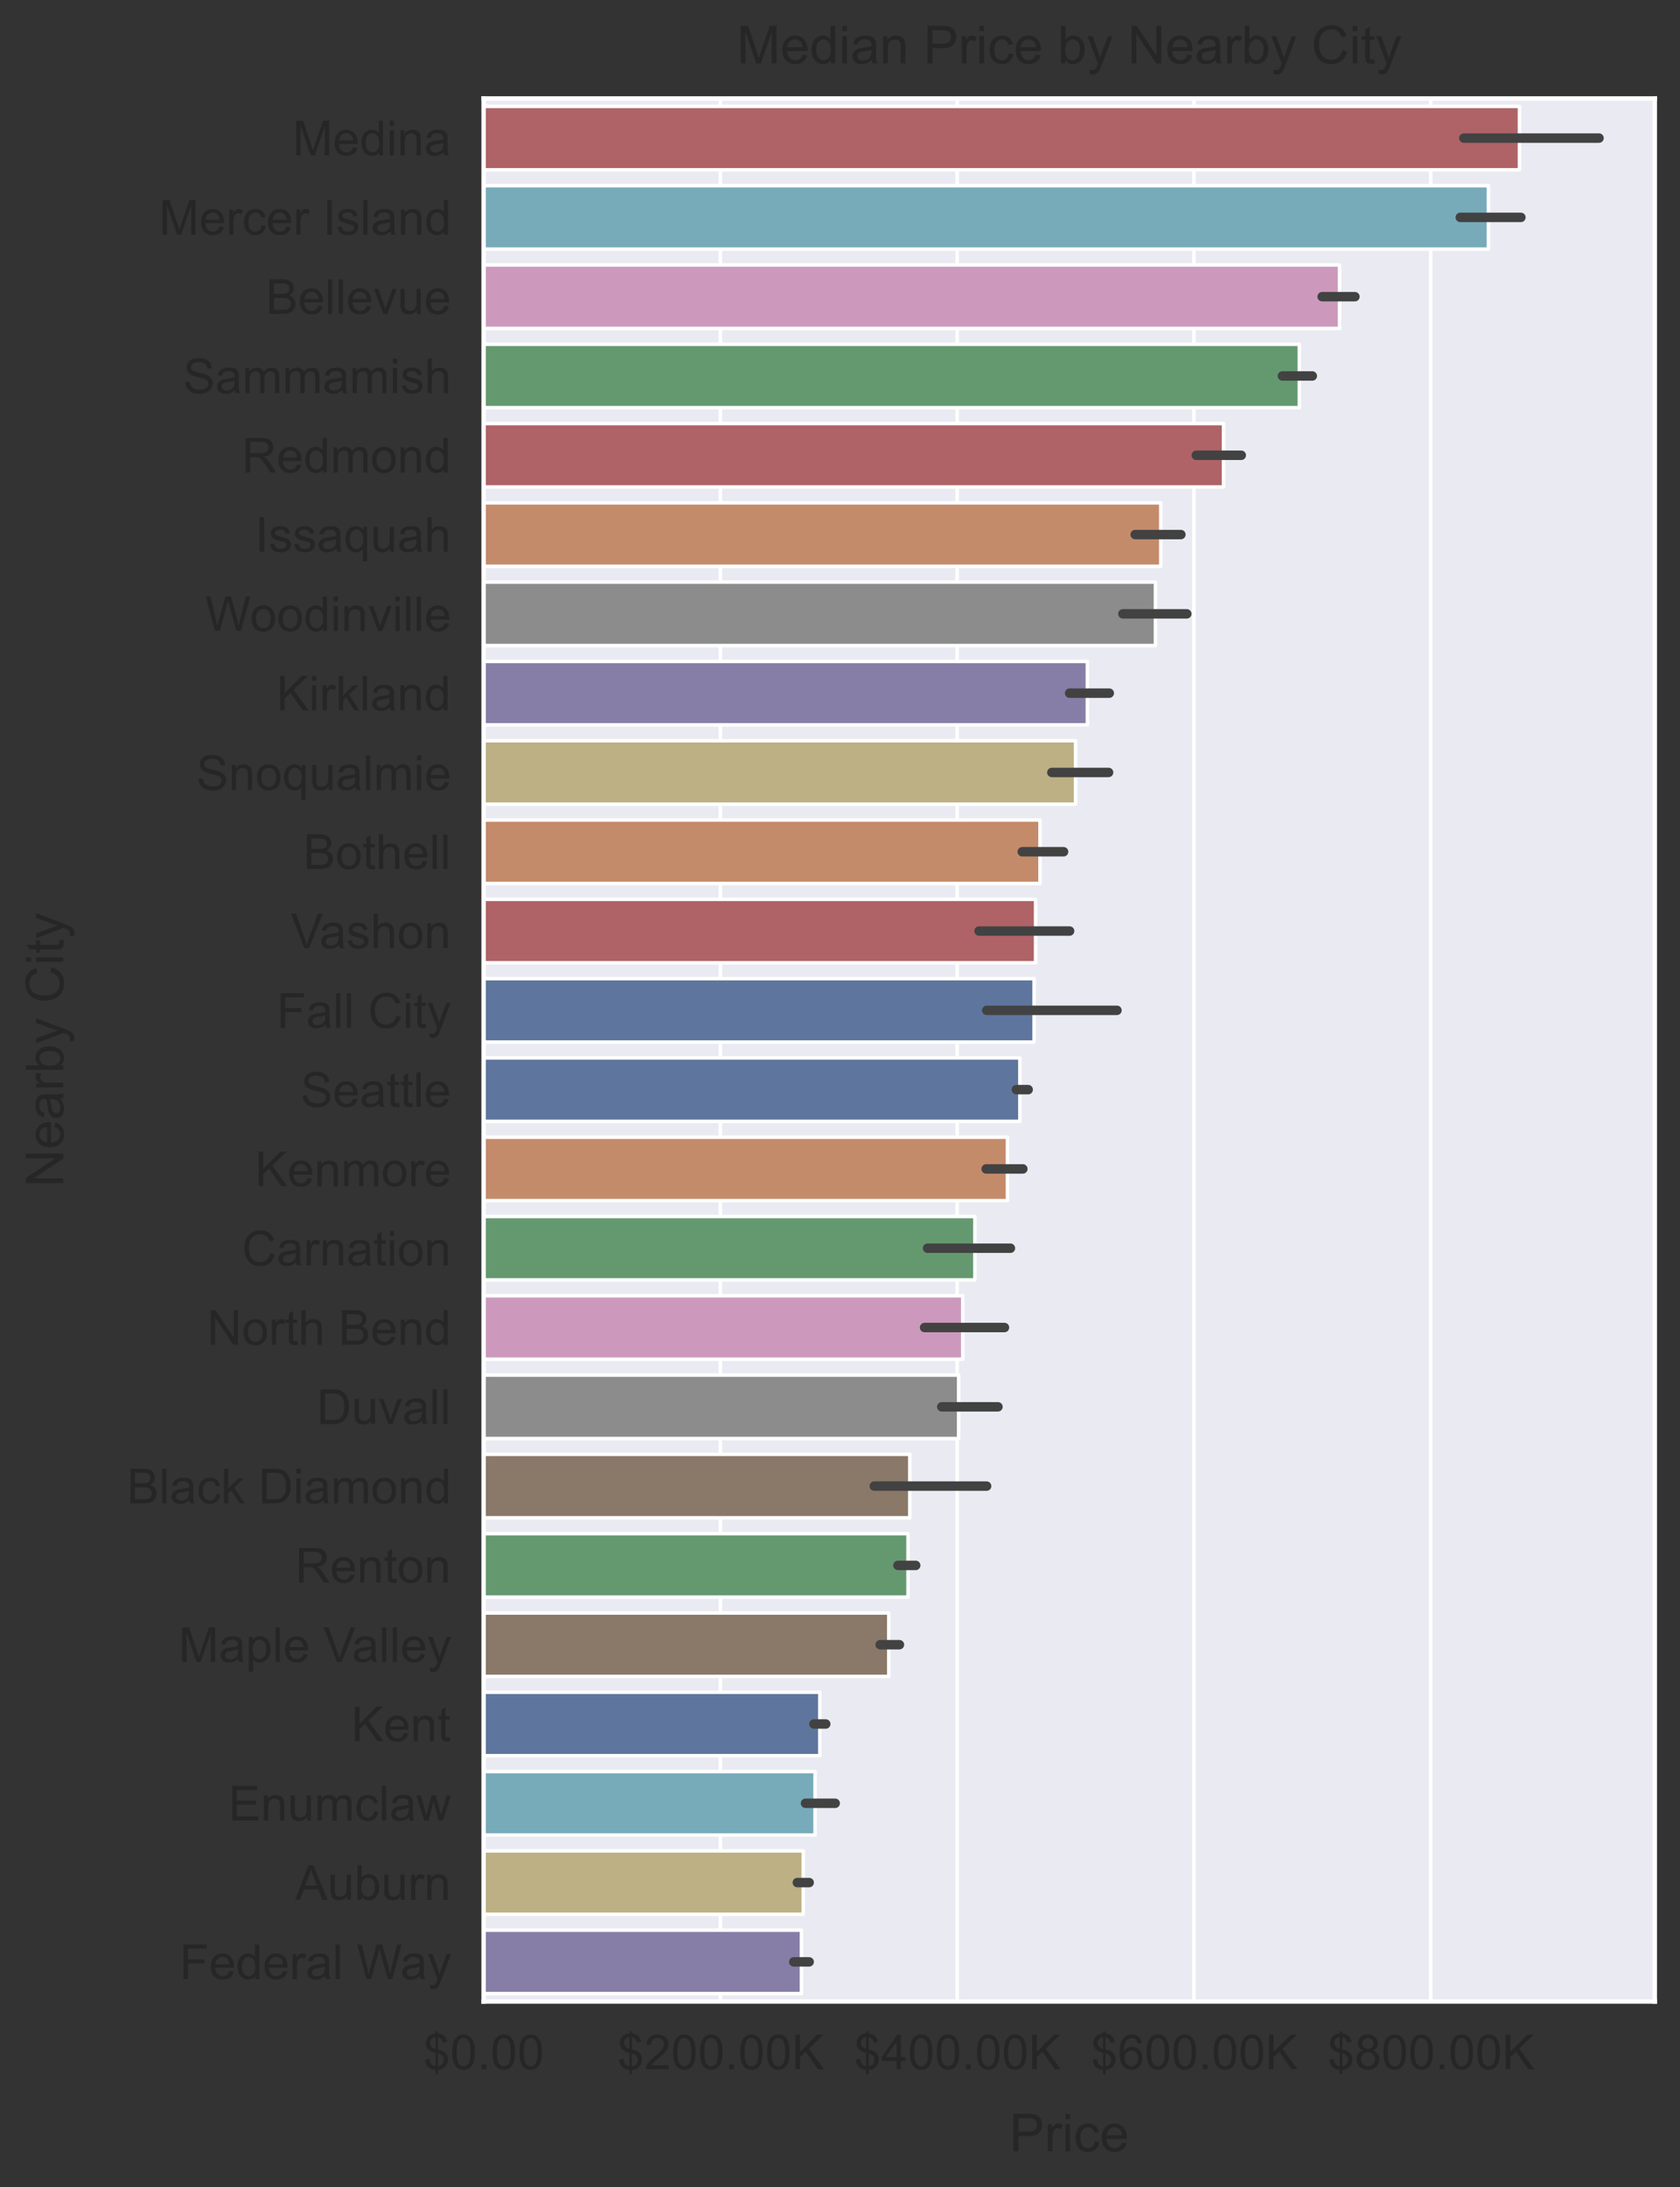 <?xml version="1.0" encoding="utf-8" standalone="no"?>
<!DOCTYPE svg PUBLIC "-//W3C//DTD SVG 1.1//EN"
  "http://www.w3.org/Graphics/SVG/1.1/DTD/svg11.dtd">
<!-- Created with matplotlib (https://matplotlib.org/) -->
<svg height="624.712pt" version="1.1" viewBox="0 0 480.243 624.712" width="480.243pt" xmlns="http://www.w3.org/2000/svg" xmlns:xlink="http://www.w3.org/1999/xlink">
 <rect x="0" y="0" width="480.243" height="624.712" fill="#333333" stroke="none"/>

 <defs>
  <style type="text/css">*{stroke-linecap:butt;stroke-linejoin:round;}</style>
 </defs>
 <g id="figure_1">
  <g id="patch_1">
   <path d="M 0 624.712 
L 480.243 624.712 
L 480.243 0 
L 0 0 
z
" style="fill:none;"/>
  </g>
  <g id="axes_1">
   <g id="patch_2">
    <path d="M 138.243 571.72 
L 473.043 571.72 
L 473.043 28.12 
L 138.243 28.12 
z
" style="fill:#eaeaf2;"/>
   </g>
   <g id="matplotlib.axis_1">
    <g id="xtick_1">
     <g id="line2d_1">
      <path clip-path="url(#p7c1363456d)" d="M 138.243 571.72 
L 138.243 28.12 
" style="fill:none;stroke:#ffffff;stroke-linecap:round;"/>
     </g>
     <g id="text_1">
      <!-- $0.00 -->
      <g style="fill:#262626;" transform="translate(121.041 591.062)scale(0.138 -0.138)">
       <defs>
        <path d="M 24.906 -10.297 
L 24.906 -1.516 
Q 18.312 -0.688 14.188 1.438 
Q 10.062 3.562 7.047 8.297 
Q 4.047 13.031 3.562 19.875 
L 12.406 21.531 
Q 13.422 14.453 16.016 11.141 
Q 19.734 6.453 24.906 5.906 
L 24.906 33.891 
Q 19.484 34.906 13.812 38.094 
Q 9.625 40.438 7.344 44.578 
Q 5.078 48.734 5.078 54 
Q 5.078 63.375 11.719 69.188 
Q 16.156 73.094 24.906 73.969 
L 24.906 78.172 
L 30.078 78.172 
L 30.078 73.969 
Q 37.75 73.25 42.234 69.484 
Q 48 64.703 49.172 56.344 
L 40.094 54.984 
Q 39.312 60.156 36.844 62.906 
Q 34.375 65.672 30.078 66.547 
L 30.078 41.219 
Q 36.719 39.547 38.875 38.625 
Q 42.969 36.812 45.547 34.219 
Q 48.141 31.641 49.531 28.078 
Q 50.922 24.516 50.922 20.359 
Q 50.922 11.234 45.109 5.125 
Q 39.312 -0.984 30.078 -1.422 
L 30.078 -10.297 
z
M 24.906 66.656 
Q 19.781 65.875 16.828 62.547 
Q 13.875 59.234 13.875 54.688 
Q 13.875 50.203 16.375 47.172 
Q 18.891 44.141 24.906 42.328 
z
M 30.078 5.906 
Q 35.203 6.547 38.547 10.344 
Q 41.891 14.156 41.891 19.781 
Q 41.891 24.562 39.516 27.469 
Q 37.156 30.375 30.078 32.672 
z
" id="ArialMT-36"/>
        <path d="M 4.156 35.297 
Q 4.156 48 6.766 55.734 
Q 9.375 63.484 14.516 67.672 
Q 19.672 71.875 27.484 71.875 
Q 33.25 71.875 37.594 69.547 
Q 41.938 67.234 44.766 62.859 
Q 47.609 58.5 49.219 52.219 
Q 50.828 45.953 50.828 35.297 
Q 50.828 22.703 48.234 14.969 
Q 45.656 7.234 40.5 3 
Q 35.359 -1.219 27.484 -1.219 
Q 17.141 -1.219 11.234 6.203 
Q 4.156 15.141 4.156 35.297 
z
M 13.188 35.297 
Q 13.188 17.672 17.312 11.828 
Q 21.438 6 27.484 6 
Q 33.547 6 37.672 11.859 
Q 41.797 17.719 41.797 35.297 
Q 41.797 52.984 37.672 58.781 
Q 33.547 64.594 27.391 64.594 
Q 21.344 64.594 17.719 59.469 
Q 13.188 52.938 13.188 35.297 
z
" id="ArialMT-48"/>
        <path d="M 9.078 0 
L 9.078 10.016 
L 19.094 10.016 
L 19.094 0 
z
" id="ArialMT-46"/>
       </defs>
       <use xlink:href="#ArialMT-36"/>
       <use x="55.615" xlink:href="#ArialMT-48"/>
       <use x="111.23" xlink:href="#ArialMT-46"/>
       <use x="139.014" xlink:href="#ArialMT-48"/>
       <use x="194.629" xlink:href="#ArialMT-48"/>
      </g>
     </g>
    </g>
    <g id="xtick_2">
     <g id="line2d_2">
      <path clip-path="url(#p7c1363456d)" d="M 205.926 571.72 
L 205.926 28.12 
" style="fill:none;stroke:#ffffff;stroke-linecap:round;"/>
     </g>
     <g id="text_2">
      <!-- $200.00K -->
      <g style="fill:#262626;" transform="translate(176.491 591.062)scale(0.138 -0.138)">
       <defs>
        <path d="M 50.344 8.453 
L 50.344 0 
L 3.031 0 
Q 2.938 3.172 4.047 6.109 
Q 5.859 10.938 9.828 15.625 
Q 13.812 20.312 21.344 26.469 
Q 33.016 36.031 37.109 41.625 
Q 41.219 47.219 41.219 52.203 
Q 41.219 57.422 37.469 61 
Q 33.734 64.594 27.734 64.594 
Q 21.391 64.594 17.578 60.781 
Q 13.766 56.984 13.719 50.25 
L 4.688 51.172 
Q 5.609 61.281 11.656 66.578 
Q 17.719 71.875 27.938 71.875 
Q 38.234 71.875 44.234 66.156 
Q 50.25 60.453 50.25 52 
Q 50.25 47.703 48.484 43.547 
Q 46.734 39.406 42.656 34.812 
Q 38.578 30.219 29.109 22.219 
Q 21.188 15.578 18.938 13.203 
Q 16.703 10.844 15.234 8.453 
z
" id="ArialMT-50"/>
        <path d="M 7.328 0 
L 7.328 71.578 
L 16.797 71.578 
L 16.797 36.078 
L 52.344 71.578 
L 65.188 71.578 
L 35.156 42.578 
L 66.5 0 
L 54 0 
L 28.516 36.234 
L 16.797 24.812 
L 16.797 0 
z
" id="ArialMT-75"/>
       </defs>
       <use xlink:href="#ArialMT-36"/>
       <use x="55.615" xlink:href="#ArialMT-50"/>
       <use x="111.23" xlink:href="#ArialMT-48"/>
       <use x="166.846" xlink:href="#ArialMT-48"/>
       <use x="222.461" xlink:href="#ArialMT-46"/>
       <use x="250.244" xlink:href="#ArialMT-48"/>
       <use x="305.859" xlink:href="#ArialMT-48"/>
       <use x="361.475" xlink:href="#ArialMT-75"/>
      </g>
     </g>
    </g>
    <g id="xtick_3">
     <g id="line2d_3">
      <path clip-path="url(#p7c1363456d)" d="M 273.609 571.72 
L 273.609 28.12 
" style="fill:none;stroke:#ffffff;stroke-linecap:round;"/>
     </g>
     <g id="text_3">
      <!-- $400.00K -->
      <g style="fill:#262626;" transform="translate(244.174 591.062)scale(0.138 -0.138)">
       <defs>
        <path d="M 32.328 0 
L 32.328 17.141 
L 1.266 17.141 
L 1.266 25.203 
L 33.938 71.578 
L 41.109 71.578 
L 41.109 25.203 
L 50.781 25.203 
L 50.781 17.141 
L 41.109 17.141 
L 41.109 0 
z
M 32.328 25.203 
L 32.328 57.469 
L 9.906 25.203 
z
" id="ArialMT-52"/>
       </defs>
       <use xlink:href="#ArialMT-36"/>
       <use x="55.615" xlink:href="#ArialMT-52"/>
       <use x="111.23" xlink:href="#ArialMT-48"/>
       <use x="166.846" xlink:href="#ArialMT-48"/>
       <use x="222.461" xlink:href="#ArialMT-46"/>
       <use x="250.244" xlink:href="#ArialMT-48"/>
       <use x="305.859" xlink:href="#ArialMT-48"/>
       <use x="361.475" xlink:href="#ArialMT-75"/>
      </g>
     </g>
    </g>
    <g id="xtick_4">
     <g id="line2d_4">
      <path clip-path="url(#p7c1363456d)" d="M 341.292 571.72 
L 341.292 28.12 
" style="fill:none;stroke:#ffffff;stroke-linecap:round;"/>
     </g>
     <g id="text_4">
      <!-- $600.00K -->
      <g style="fill:#262626;" transform="translate(311.857 591.062)scale(0.138 -0.138)">
       <defs>
        <path d="M 49.75 54.047 
L 41.016 53.375 
Q 39.844 58.547 37.703 60.891 
Q 34.125 64.656 28.906 64.656 
Q 24.703 64.656 21.531 62.312 
Q 17.391 59.281 14.984 53.469 
Q 12.594 47.656 12.5 36.922 
Q 15.672 41.75 20.266 44.094 
Q 24.859 46.438 29.891 46.438 
Q 38.672 46.438 44.844 39.969 
Q 51.031 33.5 51.031 23.25 
Q 51.031 16.5 48.125 10.719 
Q 45.219 4.938 40.141 1.859 
Q 35.062 -1.219 28.609 -1.219 
Q 17.625 -1.219 10.688 6.859 
Q 3.766 14.938 3.766 33.5 
Q 3.766 54.25 11.422 63.672 
Q 18.109 71.875 29.438 71.875 
Q 37.891 71.875 43.281 67.141 
Q 48.688 62.406 49.75 54.047 
z
M 13.875 23.188 
Q 13.875 18.656 15.797 14.5 
Q 17.719 10.359 21.188 8.172 
Q 24.656 6 28.469 6 
Q 34.031 6 38.031 10.484 
Q 42.047 14.984 42.047 22.703 
Q 42.047 30.125 38.078 34.391 
Q 34.125 38.672 28.125 38.672 
Q 22.172 38.672 18.016 34.391 
Q 13.875 30.125 13.875 23.188 
z
" id="ArialMT-54"/>
       </defs>
       <use xlink:href="#ArialMT-36"/>
       <use x="55.615" xlink:href="#ArialMT-54"/>
       <use x="111.23" xlink:href="#ArialMT-48"/>
       <use x="166.846" xlink:href="#ArialMT-48"/>
       <use x="222.461" xlink:href="#ArialMT-46"/>
       <use x="250.244" xlink:href="#ArialMT-48"/>
       <use x="305.859" xlink:href="#ArialMT-48"/>
       <use x="361.475" xlink:href="#ArialMT-75"/>
      </g>
     </g>
    </g>
    <g id="xtick_5">
     <g id="line2d_5">
      <path clip-path="url(#p7c1363456d)" d="M 408.975 571.72 
L 408.975 28.12 
" style="fill:none;stroke:#ffffff;stroke-linecap:round;"/>
     </g>
     <g id="text_5">
      <!-- $800.00K -->
      <g style="fill:#262626;" transform="translate(379.54 591.062)scale(0.138 -0.138)">
       <defs>
        <path d="M 17.672 38.812 
Q 12.203 40.828 9.562 44.531 
Q 6.938 48.25 6.938 53.422 
Q 6.938 61.234 12.547 66.547 
Q 18.172 71.875 27.484 71.875 
Q 36.859 71.875 42.578 66.422 
Q 48.297 60.984 48.297 53.172 
Q 48.297 48.188 45.672 44.5 
Q 43.062 40.828 37.75 38.812 
Q 44.344 36.672 47.781 31.875 
Q 51.219 27.094 51.219 20.453 
Q 51.219 11.281 44.719 5.031 
Q 38.234 -1.219 27.641 -1.219 
Q 17.047 -1.219 10.547 5.047 
Q 4.047 11.328 4.047 20.703 
Q 4.047 27.688 7.594 32.391 
Q 11.141 37.109 17.672 38.812 
z
M 15.922 53.719 
Q 15.922 48.641 19.188 45.406 
Q 22.469 42.188 27.688 42.188 
Q 32.766 42.188 36.016 45.375 
Q 39.266 48.578 39.266 53.219 
Q 39.266 58.062 35.906 61.359 
Q 32.562 64.656 27.594 64.656 
Q 22.562 64.656 19.234 61.422 
Q 15.922 58.203 15.922 53.719 
z
M 13.094 20.656 
Q 13.094 16.891 14.875 13.375 
Q 16.656 9.859 20.172 7.922 
Q 23.688 6 27.734 6 
Q 34.031 6 38.125 10.047 
Q 42.234 14.109 42.234 20.359 
Q 42.234 26.703 38.016 30.859 
Q 33.797 35.016 27.438 35.016 
Q 21.234 35.016 17.156 30.906 
Q 13.094 26.812 13.094 20.656 
z
" id="ArialMT-56"/>
       </defs>
       <use xlink:href="#ArialMT-36"/>
       <use x="55.615" xlink:href="#ArialMT-56"/>
       <use x="111.23" xlink:href="#ArialMT-48"/>
       <use x="166.846" xlink:href="#ArialMT-48"/>
       <use x="222.461" xlink:href="#ArialMT-46"/>
       <use x="250.244" xlink:href="#ArialMT-48"/>
       <use x="305.859" xlink:href="#ArialMT-48"/>
       <use x="361.475" xlink:href="#ArialMT-75"/>
      </g>
     </g>
    </g>
    <g id="text_6">
     <!-- Price -->
     <g style="fill:#262626;" transform="translate(288.556 614.531)scale(0.15 -0.15)">
      <defs>
       <path d="M 7.719 0 
L 7.719 71.578 
L 34.719 71.578 
Q 41.844 71.578 45.609 70.906 
Q 50.875 70.016 54.438 67.547 
Q 58.016 65.094 60.188 60.641 
Q 62.359 56.203 62.359 50.875 
Q 62.359 41.75 56.547 35.422 
Q 50.734 29.109 35.547 29.109 
L 17.188 29.109 
L 17.188 0 
z
M 17.188 37.547 
L 35.688 37.547 
Q 44.875 37.547 48.734 40.969 
Q 52.594 44.391 52.594 50.594 
Q 52.594 55.078 50.312 58.266 
Q 48.047 61.469 44.344 62.5 
Q 41.938 63.141 35.5 63.141 
L 17.188 63.141 
z
" id="ArialMT-80"/>
       <path d="M 6.5 0 
L 6.5 51.859 
L 14.406 51.859 
L 14.406 44 
Q 17.438 49.516 20 51.266 
Q 22.562 53.031 25.641 53.031 
Q 30.078 53.031 34.672 50.203 
L 31.641 42.047 
Q 28.422 43.953 25.203 43.953 
Q 22.312 43.953 20.016 42.219 
Q 17.719 40.484 16.75 37.406 
Q 15.281 32.719 15.281 27.156 
L 15.281 0 
z
" id="ArialMT-114"/>
       <path d="M 6.641 61.469 
L 6.641 71.578 
L 15.438 71.578 
L 15.438 61.469 
z
M 6.641 0 
L 6.641 51.859 
L 15.438 51.859 
L 15.438 0 
z
" id="ArialMT-105"/>
       <path d="M 40.438 19 
L 49.078 17.875 
Q 47.656 8.938 41.812 3.875 
Q 35.984 -1.172 27.484 -1.172 
Q 16.844 -1.172 10.375 5.781 
Q 3.906 12.75 3.906 25.734 
Q 3.906 34.125 6.688 40.422 
Q 9.469 46.734 15.156 49.875 
Q 20.844 53.031 27.547 53.031 
Q 35.984 53.031 41.359 48.75 
Q 46.734 44.484 48.25 36.625 
L 39.703 35.297 
Q 38.484 40.531 35.375 43.156 
Q 32.281 45.797 27.875 45.797 
Q 21.234 45.797 17.078 41.031 
Q 12.938 36.281 12.938 25.984 
Q 12.938 15.531 16.938 10.797 
Q 20.953 6.062 27.391 6.062 
Q 32.562 6.062 36.031 9.234 
Q 39.5 12.406 40.438 19 
z
" id="ArialMT-99"/>
       <path d="M 42.094 16.703 
L 51.172 15.578 
Q 49.031 7.625 43.219 3.219 
Q 37.406 -1.172 28.375 -1.172 
Q 17 -1.172 10.328 5.828 
Q 3.656 12.844 3.656 25.484 
Q 3.656 38.578 10.391 45.797 
Q 17.141 53.031 27.875 53.031 
Q 38.281 53.031 44.875 45.953 
Q 51.469 38.875 51.469 26.031 
Q 51.469 25.25 51.422 23.688 
L 12.75 23.688 
Q 13.234 15.141 17.578 10.594 
Q 21.922 6.062 28.422 6.062 
Q 33.25 6.062 36.672 8.594 
Q 40.094 11.141 42.094 16.703 
z
M 13.234 30.906 
L 42.188 30.906 
Q 41.609 37.453 38.875 40.719 
Q 34.672 45.797 27.984 45.797 
Q 21.922 45.797 17.797 41.75 
Q 13.672 37.703 13.234 30.906 
z
" id="ArialMT-101"/>
      </defs>
      <use xlink:href="#ArialMT-80"/>
      <use x="66.699" xlink:href="#ArialMT-114"/>
      <use x="100" xlink:href="#ArialMT-105"/>
      <use x="122.217" xlink:href="#ArialMT-99"/>
      <use x="172.217" xlink:href="#ArialMT-101"/>
     </g>
    </g>
   </g>
   <g id="matplotlib.axis_2">
    <g id="ytick_1">
     <g id="text_7">
      <!-- Medina -->
      <g style="fill:#262626;" transform="translate(83.65 44.366)scale(0.138 -0.138)">
       <defs>
        <path d="M 7.422 0 
L 7.422 71.578 
L 21.688 71.578 
L 38.625 20.906 
Q 40.969 13.812 42.047 10.297 
Q 43.266 14.203 45.844 21.781 
L 62.984 71.578 
L 75.734 71.578 
L 75.734 0 
L 66.609 0 
L 66.609 59.906 
L 45.797 0 
L 37.25 0 
L 16.547 60.938 
L 16.547 0 
z
" id="ArialMT-77"/>
        <path d="M 40.234 0 
L 40.234 6.547 
Q 35.297 -1.172 25.734 -1.172 
Q 19.531 -1.172 14.328 2.25 
Q 9.125 5.672 6.266 11.797 
Q 3.422 17.922 3.422 25.875 
Q 3.422 33.641 6 39.969 
Q 8.594 46.297 13.766 49.656 
Q 18.953 53.031 25.344 53.031 
Q 30.031 53.031 33.688 51.047 
Q 37.359 49.078 39.656 45.906 
L 39.656 71.578 
L 48.391 71.578 
L 48.391 0 
z
M 12.453 25.875 
Q 12.453 15.922 16.641 10.984 
Q 20.844 6.062 26.562 6.062 
Q 32.328 6.062 36.344 10.766 
Q 40.375 15.484 40.375 25.141 
Q 40.375 35.797 36.266 40.766 
Q 32.172 45.75 26.172 45.75 
Q 20.312 45.75 16.375 40.969 
Q 12.453 36.188 12.453 25.875 
z
" id="ArialMT-100"/>
        <path d="M 6.594 0 
L 6.594 51.859 
L 14.5 51.859 
L 14.5 44.484 
Q 20.219 53.031 31 53.031 
Q 35.688 53.031 39.625 51.344 
Q 43.562 49.656 45.516 46.922 
Q 47.469 44.188 48.25 40.438 
Q 48.734 37.984 48.734 31.891 
L 48.734 0 
L 39.938 0 
L 39.938 31.547 
Q 39.938 36.922 38.906 39.578 
Q 37.891 42.234 35.281 43.812 
Q 32.672 45.406 29.156 45.406 
Q 23.531 45.406 19.453 41.844 
Q 15.375 38.281 15.375 28.328 
L 15.375 0 
z
" id="ArialMT-110"/>
        <path d="M 40.438 6.391 
Q 35.547 2.25 31.031 0.531 
Q 26.516 -1.172 21.344 -1.172 
Q 12.797 -1.172 8.203 3 
Q 3.609 7.172 3.609 13.672 
Q 3.609 17.484 5.344 20.625 
Q 7.078 23.781 9.891 25.688 
Q 12.703 27.594 16.219 28.562 
Q 18.797 29.25 24.031 29.891 
Q 34.672 31.156 39.703 32.906 
Q 39.75 34.719 39.75 35.203 
Q 39.75 40.578 37.25 42.781 
Q 33.891 45.75 27.25 45.75 
Q 21.047 45.75 18.094 43.578 
Q 15.141 41.406 13.719 35.891 
L 5.125 37.062 
Q 6.297 42.578 8.984 45.969 
Q 11.672 49.359 16.75 51.188 
Q 21.828 53.031 28.516 53.031 
Q 35.156 53.031 39.297 51.469 
Q 43.453 49.906 45.406 47.531 
Q 47.359 45.172 48.141 41.547 
Q 48.578 39.312 48.578 33.453 
L 48.578 21.734 
Q 48.578 9.469 49.141 6.219 
Q 49.703 2.984 51.375 0 
L 42.188 0 
Q 40.828 2.734 40.438 6.391 
z
M 39.703 26.031 
Q 34.906 24.078 25.344 22.703 
Q 19.922 21.922 17.672 20.938 
Q 15.438 19.969 14.203 18.094 
Q 12.984 16.219 12.984 13.922 
Q 12.984 10.406 15.641 8.062 
Q 18.312 5.719 23.438 5.719 
Q 28.516 5.719 32.469 7.938 
Q 36.422 10.156 38.281 14.016 
Q 39.703 17 39.703 22.797 
z
" id="ArialMT-97"/>
       </defs>
       <use xlink:href="#ArialMT-77"/>
       <use x="83.301" xlink:href="#ArialMT-101"/>
       <use x="138.916" xlink:href="#ArialMT-100"/>
       <use x="194.531" xlink:href="#ArialMT-105"/>
       <use x="216.748" xlink:href="#ArialMT-110"/>
       <use x="272.363" xlink:href="#ArialMT-97"/>
      </g>
     </g>
    </g>
    <g id="ytick_2">
     <g id="text_8">
      <!-- Mercer Island -->
      <g style="fill:#262626;" transform="translate(45.457 67.016)scale(0.138 -0.138)">
       <defs>
        <path id="ArialMT-32"/>
        <path d="M 9.328 0 
L 9.328 71.578 
L 18.797 71.578 
L 18.797 0 
z
" id="ArialMT-73"/>
        <path d="M 3.078 15.484 
L 11.766 16.844 
Q 12.5 11.625 15.844 8.844 
Q 19.188 6.062 25.203 6.062 
Q 31.25 6.062 34.172 8.516 
Q 37.109 10.984 37.109 14.312 
Q 37.109 17.281 34.516 19 
Q 32.719 20.172 25.531 21.969 
Q 15.875 24.422 12.141 26.203 
Q 8.406 27.984 6.469 31.125 
Q 4.547 34.281 4.547 38.094 
Q 4.547 41.547 6.125 44.5 
Q 7.719 47.469 10.453 49.422 
Q 12.5 50.922 16.031 51.969 
Q 19.578 53.031 23.641 53.031 
Q 29.734 53.031 34.344 51.266 
Q 38.969 49.516 41.156 46.5 
Q 43.359 43.5 44.188 38.484 
L 35.594 37.312 
Q 35.016 41.312 32.203 43.547 
Q 29.391 45.797 24.266 45.797 
Q 18.219 45.797 15.625 43.797 
Q 13.031 41.797 13.031 39.109 
Q 13.031 37.406 14.109 36.031 
Q 15.188 34.625 17.484 33.688 
Q 18.797 33.203 25.25 31.453 
Q 34.578 28.953 38.25 27.359 
Q 41.938 25.781 44.031 22.75 
Q 46.141 19.734 46.141 15.234 
Q 46.141 10.844 43.578 6.953 
Q 41.016 3.078 36.172 0.953 
Q 31.344 -1.172 25.25 -1.172 
Q 15.141 -1.172 9.844 3.031 
Q 4.547 7.234 3.078 15.484 
z
" id="ArialMT-115"/>
        <path d="M 6.391 0 
L 6.391 71.578 
L 15.188 71.578 
L 15.188 0 
z
" id="ArialMT-108"/>
       </defs>
       <use xlink:href="#ArialMT-77"/>
       <use x="83.301" xlink:href="#ArialMT-101"/>
       <use x="138.916" xlink:href="#ArialMT-114"/>
       <use x="172.217" xlink:href="#ArialMT-99"/>
       <use x="222.217" xlink:href="#ArialMT-101"/>
       <use x="277.832" xlink:href="#ArialMT-114"/>
       <use x="311.133" xlink:href="#ArialMT-32"/>
       <use x="338.916" xlink:href="#ArialMT-73"/>
       <use x="366.699" xlink:href="#ArialMT-115"/>
       <use x="416.699" xlink:href="#ArialMT-108"/>
       <use x="438.916" xlink:href="#ArialMT-97"/>
       <use x="494.531" xlink:href="#ArialMT-110"/>
       <use x="550.146" xlink:href="#ArialMT-100"/>
      </g>
     </g>
    </g>
    <g id="ytick_3">
     <g id="text_9">
      <!-- Bellevue -->
      <g style="fill:#262626;" transform="translate(76.001 89.666)scale(0.138 -0.138)">
       <defs>
        <path d="M 7.328 0 
L 7.328 71.578 
L 34.188 71.578 
Q 42.391 71.578 47.344 69.406 
Q 52.297 67.234 55.094 62.719 
Q 57.906 58.203 57.906 53.266 
Q 57.906 48.688 55.422 44.625 
Q 52.938 40.578 47.906 38.094 
Q 54.391 36.188 57.875 31.594 
Q 61.375 27 61.375 20.75 
Q 61.375 15.719 59.25 11.391 
Q 57.125 7.078 54 4.734 
Q 50.875 2.391 46.156 1.188 
Q 41.453 0 34.625 0 
z
M 16.797 41.5 
L 32.281 41.5 
Q 38.578 41.5 41.312 42.328 
Q 44.922 43.406 46.75 45.891 
Q 48.578 48.391 48.578 52.156 
Q 48.578 55.719 46.875 58.422 
Q 45.172 61.141 41.984 62.141 
Q 38.812 63.141 31.109 63.141 
L 16.797 63.141 
z
M 16.797 8.453 
L 34.625 8.453 
Q 39.203 8.453 41.062 8.797 
Q 44.344 9.375 46.531 10.734 
Q 48.734 12.109 50.141 14.719 
Q 51.562 17.328 51.562 20.75 
Q 51.562 24.75 49.516 27.703 
Q 47.469 30.672 43.828 31.859 
Q 40.188 33.062 33.344 33.062 
L 16.797 33.062 
z
" id="ArialMT-66"/>
        <path d="M 21 0 
L 1.266 51.859 
L 10.547 51.859 
L 21.688 20.797 
Q 23.484 15.766 25 10.359 
Q 26.172 14.453 28.266 20.219 
L 39.797 51.859 
L 48.828 51.859 
L 29.203 0 
z
" id="ArialMT-118"/>
        <path d="M 40.578 0 
L 40.578 7.625 
Q 34.516 -1.172 24.125 -1.172 
Q 19.531 -1.172 15.547 0.578 
Q 11.578 2.344 9.641 5 
Q 7.719 7.672 6.938 11.531 
Q 6.391 14.109 6.391 19.734 
L 6.391 51.859 
L 15.188 51.859 
L 15.188 23.094 
Q 15.188 16.219 15.719 13.812 
Q 16.547 10.359 19.234 8.375 
Q 21.922 6.391 25.875 6.391 
Q 29.828 6.391 33.297 8.422 
Q 36.766 10.453 38.203 13.938 
Q 39.656 17.438 39.656 24.078 
L 39.656 51.859 
L 48.438 51.859 
L 48.438 0 
z
" id="ArialMT-117"/>
       </defs>
       <use xlink:href="#ArialMT-66"/>
       <use x="66.699" xlink:href="#ArialMT-101"/>
       <use x="122.314" xlink:href="#ArialMT-108"/>
       <use x="144.531" xlink:href="#ArialMT-108"/>
       <use x="166.748" xlink:href="#ArialMT-101"/>
       <use x="222.363" xlink:href="#ArialMT-118"/>
       <use x="272.363" xlink:href="#ArialMT-117"/>
       <use x="327.979" xlink:href="#ArialMT-101"/>
      </g>
     </g>
    </g>
    <g id="ytick_4">
     <g id="text_10">
      <!-- Sammamish -->
      <g style="fill:#262626;" transform="translate(52.343 112.316)scale(0.138 -0.138)">
       <defs>
        <path d="M 4.5 23 
L 13.422 23.781 
Q 14.062 18.406 16.375 14.969 
Q 18.703 11.531 23.578 9.406 
Q 28.469 7.281 34.578 7.281 
Q 39.984 7.281 44.141 8.891 
Q 48.297 10.5 50.312 13.297 
Q 52.344 16.109 52.344 19.438 
Q 52.344 22.797 50.391 25.312 
Q 48.438 27.828 43.953 29.547 
Q 41.062 30.672 31.203 33.031 
Q 21.344 35.406 17.391 37.5 
Q 12.25 40.188 9.734 44.156 
Q 7.234 48.141 7.234 53.078 
Q 7.234 58.5 10.297 63.203 
Q 13.375 67.922 19.281 70.359 
Q 25.203 72.797 32.422 72.797 
Q 40.375 72.797 46.453 70.234 
Q 52.547 67.672 55.812 62.688 
Q 59.078 57.719 59.328 51.422 
L 50.25 50.734 
Q 49.516 57.516 45.281 60.984 
Q 41.062 64.453 32.812 64.453 
Q 24.219 64.453 20.281 61.297 
Q 16.359 58.156 16.359 53.719 
Q 16.359 49.859 19.141 47.359 
Q 21.875 44.875 33.422 42.266 
Q 44.969 39.656 49.266 37.703 
Q 55.516 34.812 58.484 30.391 
Q 61.469 25.984 61.469 20.219 
Q 61.469 14.5 58.203 9.438 
Q 54.938 4.391 48.797 1.578 
Q 42.672 -1.219 35.016 -1.219 
Q 25.297 -1.219 18.719 1.609 
Q 12.156 4.438 8.422 10.125 
Q 4.688 15.828 4.5 23 
z
" id="ArialMT-83"/>
        <path d="M 6.594 0 
L 6.594 51.859 
L 14.453 51.859 
L 14.453 44.578 
Q 16.891 48.391 20.938 50.703 
Q 25 53.031 30.172 53.031 
Q 35.938 53.031 39.625 50.641 
Q 43.312 48.25 44.828 43.953 
Q 50.984 53.031 60.844 53.031 
Q 68.562 53.031 72.703 48.75 
Q 76.859 44.484 76.859 35.594 
L 76.859 0 
L 68.109 0 
L 68.109 32.672 
Q 68.109 37.938 67.25 40.25 
Q 66.406 42.578 64.156 43.984 
Q 61.922 45.406 58.891 45.406 
Q 53.422 45.406 49.797 41.766 
Q 46.188 38.141 46.188 30.125 
L 46.188 0 
L 37.406 0 
L 37.406 33.688 
Q 37.406 39.547 35.25 42.469 
Q 33.109 45.406 28.219 45.406 
Q 24.516 45.406 21.359 43.453 
Q 18.219 41.5 16.797 37.734 
Q 15.375 33.984 15.375 26.906 
L 15.375 0 
z
" id="ArialMT-109"/>
        <path d="M 6.594 0 
L 6.594 71.578 
L 15.375 71.578 
L 15.375 45.906 
Q 21.531 53.031 30.906 53.031 
Q 36.672 53.031 40.922 50.75 
Q 45.172 48.484 47 44.484 
Q 48.828 40.484 48.828 32.859 
L 48.828 0 
L 40.047 0 
L 40.047 32.859 
Q 40.047 39.453 37.188 42.453 
Q 34.328 45.453 29.109 45.453 
Q 25.203 45.453 21.75 43.422 
Q 18.312 41.406 16.844 37.938 
Q 15.375 34.469 15.375 28.375 
L 15.375 0 
z
" id="ArialMT-104"/>
       </defs>
       <use xlink:href="#ArialMT-83"/>
       <use x="66.699" xlink:href="#ArialMT-97"/>
       <use x="122.314" xlink:href="#ArialMT-109"/>
       <use x="205.615" xlink:href="#ArialMT-109"/>
       <use x="288.916" xlink:href="#ArialMT-97"/>
       <use x="344.531" xlink:href="#ArialMT-109"/>
       <use x="427.832" xlink:href="#ArialMT-105"/>
       <use x="450.049" xlink:href="#ArialMT-115"/>
       <use x="500.049" xlink:href="#ArialMT-104"/>
      </g>
     </g>
    </g>
    <g id="ytick_5">
     <g id="text_11">
      <!-- Redmond -->
      <g style="fill:#262626;" transform="translate(69.128 134.966)scale(0.138 -0.138)">
       <defs>
        <path d="M 7.859 0 
L 7.859 71.578 
L 39.594 71.578 
Q 49.172 71.578 54.141 69.641 
Q 59.125 67.719 62.109 62.828 
Q 65.094 57.953 65.094 52.047 
Q 65.094 44.438 60.156 39.203 
Q 55.219 33.984 44.922 32.562 
Q 48.688 30.766 50.641 29 
Q 54.781 25.203 58.5 19.484 
L 70.953 0 
L 59.031 0 
L 49.562 14.891 
Q 45.406 21.344 42.719 24.75 
Q 40.047 28.172 37.922 29.531 
Q 35.797 30.906 33.594 31.453 
Q 31.984 31.781 28.328 31.781 
L 17.328 31.781 
L 17.328 0 
z
M 17.328 39.984 
L 37.703 39.984 
Q 44.188 39.984 47.844 41.328 
Q 51.516 42.672 53.422 45.625 
Q 55.328 48.578 55.328 52.047 
Q 55.328 57.125 51.641 60.391 
Q 47.953 63.672 39.984 63.672 
L 17.328 63.672 
z
" id="ArialMT-82"/>
        <path d="M 3.328 25.922 
Q 3.328 40.328 11.328 47.266 
Q 18.016 53.031 27.641 53.031 
Q 38.328 53.031 45.109 46.016 
Q 51.906 39.016 51.906 26.656 
Q 51.906 16.656 48.906 10.906 
Q 45.906 5.172 40.156 2 
Q 34.422 -1.172 27.641 -1.172 
Q 16.75 -1.172 10.031 5.812 
Q 3.328 12.797 3.328 25.922 
z
M 12.359 25.922 
Q 12.359 15.969 16.703 11.016 
Q 21.047 6.062 27.641 6.062 
Q 34.188 6.062 38.531 11.031 
Q 42.875 16.016 42.875 26.219 
Q 42.875 35.844 38.5 40.797 
Q 34.125 45.75 27.641 45.75 
Q 21.047 45.75 16.703 40.812 
Q 12.359 35.891 12.359 25.922 
z
" id="ArialMT-111"/>
       </defs>
       <use xlink:href="#ArialMT-82"/>
       <use x="72.217" xlink:href="#ArialMT-101"/>
       <use x="127.832" xlink:href="#ArialMT-100"/>
       <use x="183.447" xlink:href="#ArialMT-109"/>
       <use x="266.748" xlink:href="#ArialMT-111"/>
       <use x="322.363" xlink:href="#ArialMT-110"/>
       <use x="377.979" xlink:href="#ArialMT-100"/>
      </g>
     </g>
    </g>
    <g id="ytick_6">
     <g id="text_12">
      <!-- Issaquah -->
      <g style="fill:#262626;" transform="translate(72.942 157.616)scale(0.138 -0.138)">
       <defs>
        <path d="M 39.656 -19.875 
L 39.656 5.516 
Q 37.594 2.641 33.906 0.734 
Q 30.219 -1.172 26.078 -1.172 
Q 16.844 -1.172 10.172 6.203 
Q 3.516 13.578 3.516 26.422 
Q 3.516 34.234 6.219 40.422 
Q 8.938 46.625 14.078 49.828 
Q 19.234 53.031 25.391 53.031 
Q 35.016 53.031 40.531 44.922 
L 40.531 51.859 
L 48.438 51.859 
L 48.438 -19.875 
z
M 12.547 26.078 
Q 12.547 16.062 16.75 11.062 
Q 20.953 6.062 26.812 6.062 
Q 32.422 6.062 36.469 10.812 
Q 40.531 15.578 40.531 25.297 
Q 40.531 35.641 36.25 40.859 
Q 31.984 46.094 26.219 46.094 
Q 20.516 46.094 16.531 41.234 
Q 12.547 36.375 12.547 26.078 
z
" id="ArialMT-113"/>
       </defs>
       <use xlink:href="#ArialMT-73"/>
       <use x="27.783" xlink:href="#ArialMT-115"/>
       <use x="77.783" xlink:href="#ArialMT-115"/>
       <use x="127.783" xlink:href="#ArialMT-97"/>
       <use x="183.398" xlink:href="#ArialMT-113"/>
       <use x="239.014" xlink:href="#ArialMT-117"/>
       <use x="294.629" xlink:href="#ArialMT-97"/>
       <use x="350.244" xlink:href="#ArialMT-104"/>
      </g>
     </g>
    </g>
    <g id="ytick_7">
     <g id="text_13">
      <!-- Woodinville -->
      <g style="fill:#262626;" transform="translate(58.678 180.266)scale(0.138 -0.138)">
       <defs>
        <path d="M 20.219 0 
L 1.219 71.578 
L 10.938 71.578 
L 21.828 24.656 
Q 23.578 17.281 24.859 10.016 
Q 27.594 21.484 28.078 23.25 
L 41.703 71.578 
L 53.125 71.578 
L 63.375 35.359 
Q 67.234 21.875 68.953 10.016 
Q 70.312 16.797 72.516 25.594 
L 83.734 71.578 
L 93.266 71.578 
L 73.641 0 
L 64.5 0 
L 49.422 54.547 
Q 47.516 61.375 47.172 62.938 
Q 46.047 58.016 45.062 54.547 
L 29.891 0 
z
" id="ArialMT-87"/>
       </defs>
       <use xlink:href="#ArialMT-87"/>
       <use x="92.635" xlink:href="#ArialMT-111"/>
       <use x="148.25" xlink:href="#ArialMT-111"/>
       <use x="203.865" xlink:href="#ArialMT-100"/>
       <use x="259.48" xlink:href="#ArialMT-105"/>
       <use x="281.697" xlink:href="#ArialMT-110"/>
       <use x="337.312" xlink:href="#ArialMT-118"/>
       <use x="387.312" xlink:href="#ArialMT-105"/>
       <use x="409.529" xlink:href="#ArialMT-108"/>
       <use x="431.746" xlink:href="#ArialMT-108"/>
       <use x="453.963" xlink:href="#ArialMT-101"/>
      </g>
     </g>
    </g>
    <g id="ytick_8">
     <g id="text_14">
      <!-- Kirkland -->
      <g style="fill:#262626;" transform="translate(79.069 202.916)scale(0.138 -0.138)">
       <defs>
        <path d="M 6.641 0 
L 6.641 71.578 
L 15.438 71.578 
L 15.438 30.766 
L 36.234 51.859 
L 47.609 51.859 
L 27.781 32.625 
L 49.609 0 
L 38.766 0 
L 21.625 26.516 
L 15.438 20.562 
L 15.438 0 
z
" id="ArialMT-107"/>
       </defs>
       <use xlink:href="#ArialMT-75"/>
       <use x="66.699" xlink:href="#ArialMT-105"/>
       <use x="88.916" xlink:href="#ArialMT-114"/>
       <use x="122.217" xlink:href="#ArialMT-107"/>
       <use x="172.217" xlink:href="#ArialMT-108"/>
       <use x="194.434" xlink:href="#ArialMT-97"/>
       <use x="250.049" xlink:href="#ArialMT-110"/>
       <use x="305.664" xlink:href="#ArialMT-100"/>
      </g>
     </g>
    </g>
    <g id="ytick_9">
     <g id="text_15">
      <!-- Snoqualmie -->
      <g style="fill:#262626;" transform="translate(56.13 225.649)scale(0.138 -0.138)">
       <use xlink:href="#ArialMT-83"/>
       <use x="66.699" xlink:href="#ArialMT-110"/>
       <use x="122.314" xlink:href="#ArialMT-111"/>
       <use x="177.93" xlink:href="#ArialMT-113"/>
       <use x="233.545" xlink:href="#ArialMT-117"/>
       <use x="289.16" xlink:href="#ArialMT-97"/>
       <use x="344.775" xlink:href="#ArialMT-108"/>
       <use x="366.992" xlink:href="#ArialMT-109"/>
       <use x="450.293" xlink:href="#ArialMT-105"/>
       <use x="472.51" xlink:href="#ArialMT-101"/>
      </g>
     </g>
    </g>
    <g id="ytick_10">
     <g id="text_16">
      <!-- Bothell -->
      <g style="fill:#262626;" transform="translate(86.703 248.216)scale(0.138 -0.138)">
       <defs>
        <path d="M 25.781 7.859 
L 27.047 0.094 
Q 23.344 -0.688 20.406 -0.688 
Q 15.625 -0.688 12.984 0.828 
Q 10.359 2.344 9.281 4.812 
Q 8.203 7.281 8.203 15.188 
L 8.203 45.016 
L 1.766 45.016 
L 1.766 51.859 
L 8.203 51.859 
L 8.203 64.703 
L 16.938 69.969 
L 16.938 51.859 
L 25.781 51.859 
L 25.781 45.016 
L 16.938 45.016 
L 16.938 14.703 
Q 16.938 10.938 17.406 9.859 
Q 17.875 8.797 18.922 8.156 
Q 19.969 7.516 21.922 7.516 
Q 23.391 7.516 25.781 7.859 
z
" id="ArialMT-116"/>
       </defs>
       <use xlink:href="#ArialMT-66"/>
       <use x="66.699" xlink:href="#ArialMT-111"/>
       <use x="122.314" xlink:href="#ArialMT-116"/>
       <use x="150.098" xlink:href="#ArialMT-104"/>
       <use x="205.713" xlink:href="#ArialMT-101"/>
       <use x="261.328" xlink:href="#ArialMT-108"/>
       <use x="283.545" xlink:href="#ArialMT-108"/>
      </g>
     </g>
    </g>
    <g id="ytick_11">
     <g id="text_17">
      <!-- Vashon -->
      <g style="fill:#262626;" transform="translate(83.125 270.866)scale(0.138 -0.138)">
       <defs>
        <path d="M 28.172 0 
L 0.438 71.578 
L 10.688 71.578 
L 29.297 19.578 
Q 31.547 13.328 33.062 7.859 
Q 34.719 13.719 36.922 19.578 
L 56.25 71.578 
L 65.922 71.578 
L 37.891 0 
z
" id="ArialMT-86"/>
       </defs>
       <use xlink:href="#ArialMT-86"/>
       <use x="59.324" xlink:href="#ArialMT-97"/>
       <use x="114.939" xlink:href="#ArialMT-115"/>
       <use x="164.939" xlink:href="#ArialMT-104"/>
       <use x="220.555" xlink:href="#ArialMT-111"/>
       <use x="276.17" xlink:href="#ArialMT-110"/>
      </g>
     </g>
    </g>
    <g id="ytick_12">
     <g id="text_18">
      <!-- Fall City -->
      <g style="fill:#262626;" transform="translate(79.088 293.599)scale(0.138 -0.138)">
       <defs>
        <path d="M 8.203 0 
L 8.203 71.578 
L 56.5 71.578 
L 56.5 63.141 
L 17.672 63.141 
L 17.672 40.969 
L 51.266 40.969 
L 51.266 32.516 
L 17.672 32.516 
L 17.672 0 
z
" id="ArialMT-70"/>
        <path d="M 58.797 25.094 
L 68.266 22.703 
Q 65.281 11.031 57.547 4.906 
Q 49.812 -1.219 38.625 -1.219 
Q 27.047 -1.219 19.797 3.484 
Q 12.547 8.203 8.766 17.141 
Q 4.984 26.078 4.984 36.328 
Q 4.984 47.516 9.25 55.828 
Q 13.531 64.156 21.406 68.469 
Q 29.297 72.797 38.766 72.797 
Q 49.516 72.797 56.828 67.328 
Q 64.156 61.859 67.047 51.953 
L 57.719 49.75 
Q 55.219 57.562 50.484 61.125 
Q 45.75 64.703 38.578 64.703 
Q 30.328 64.703 24.781 60.734 
Q 19.234 56.781 16.984 50.109 
Q 14.75 43.453 14.75 36.375 
Q 14.75 27.25 17.406 20.438 
Q 20.062 13.625 25.672 10.25 
Q 31.297 6.891 37.844 6.891 
Q 45.797 6.891 51.312 11.469 
Q 56.844 16.062 58.797 25.094 
z
" id="ArialMT-67"/>
        <path d="M 6.203 -19.969 
L 5.219 -11.719 
Q 8.109 -12.5 10.25 -12.5 
Q 13.188 -12.5 14.938 -11.516 
Q 16.703 -10.547 17.828 -8.797 
Q 18.656 -7.469 20.516 -2.25 
Q 20.75 -1.516 21.297 -0.094 
L 1.609 51.859 
L 11.078 51.859 
L 21.875 21.828 
Q 23.969 16.109 25.641 9.812 
Q 27.156 15.875 29.25 21.625 
L 40.328 51.859 
L 49.125 51.859 
L 29.391 -0.875 
Q 26.219 -9.422 24.469 -12.641 
Q 22.125 -17 19.094 -19.016 
Q 16.062 -21.047 11.859 -21.047 
Q 9.328 -21.047 6.203 -19.969 
z
" id="ArialMT-121"/>
       </defs>
       <use xlink:href="#ArialMT-70"/>
       <use x="61.084" xlink:href="#ArialMT-97"/>
       <use x="116.699" xlink:href="#ArialMT-108"/>
       <use x="138.916" xlink:href="#ArialMT-108"/>
       <use x="161.133" xlink:href="#ArialMT-32"/>
       <use x="188.916" xlink:href="#ArialMT-67"/>
       <use x="261.133" xlink:href="#ArialMT-105"/>
       <use x="283.35" xlink:href="#ArialMT-116"/>
       <use x="311.133" xlink:href="#ArialMT-121"/>
      </g>
     </g>
    </g>
    <g id="ytick_13">
     <g id="text_19">
      <!-- Seattle -->
      <g style="fill:#262626;" transform="translate(85.938 316.166)scale(0.138 -0.138)">
       <use xlink:href="#ArialMT-83"/>
       <use x="66.699" xlink:href="#ArialMT-101"/>
       <use x="122.314" xlink:href="#ArialMT-97"/>
       <use x="177.93" xlink:href="#ArialMT-116"/>
       <use x="205.713" xlink:href="#ArialMT-116"/>
       <use x="233.496" xlink:href="#ArialMT-108"/>
       <use x="255.713" xlink:href="#ArialMT-101"/>
      </g>
     </g>
    </g>
    <g id="ytick_14">
     <g id="text_20">
      <!-- Kenmore -->
      <g style="fill:#262626;" transform="translate(72.955 338.816)scale(0.138 -0.138)">
       <use xlink:href="#ArialMT-75"/>
       <use x="66.699" xlink:href="#ArialMT-101"/>
       <use x="122.314" xlink:href="#ArialMT-110"/>
       <use x="177.93" xlink:href="#ArialMT-109"/>
       <use x="261.23" xlink:href="#ArialMT-111"/>
       <use x="316.846" xlink:href="#ArialMT-114"/>
       <use x="350.146" xlink:href="#ArialMT-101"/>
      </g>
     </g>
    </g>
    <g id="ytick_15">
     <g id="text_21">
      <!-- Carnation -->
      <g style="fill:#262626;" transform="translate(69.128 361.466)scale(0.138 -0.138)">
       <use xlink:href="#ArialMT-67"/>
       <use x="72.217" xlink:href="#ArialMT-97"/>
       <use x="127.832" xlink:href="#ArialMT-114"/>
       <use x="161.133" xlink:href="#ArialMT-110"/>
       <use x="216.748" xlink:href="#ArialMT-97"/>
       <use x="272.363" xlink:href="#ArialMT-116"/>
       <use x="300.146" xlink:href="#ArialMT-105"/>
       <use x="322.363" xlink:href="#ArialMT-111"/>
       <use x="377.979" xlink:href="#ArialMT-110"/>
      </g>
     </g>
    </g>
    <g id="ytick_16">
     <g id="text_22">
      <!-- North Bend -->
      <g style="fill:#262626;" transform="translate(59.192 384.116)scale(0.138 -0.138)">
       <defs>
        <path d="M 7.625 0 
L 7.625 71.578 
L 17.328 71.578 
L 54.938 15.375 
L 54.938 71.578 
L 64.016 71.578 
L 64.016 0 
L 54.297 0 
L 16.703 56.25 
L 16.703 0 
z
" id="ArialMT-78"/>
       </defs>
       <use xlink:href="#ArialMT-78"/>
       <use x="72.217" xlink:href="#ArialMT-111"/>
       <use x="127.832" xlink:href="#ArialMT-114"/>
       <use x="161.133" xlink:href="#ArialMT-116"/>
       <use x="188.916" xlink:href="#ArialMT-104"/>
       <use x="244.531" xlink:href="#ArialMT-32"/>
       <use x="272.314" xlink:href="#ArialMT-66"/>
       <use x="339.014" xlink:href="#ArialMT-101"/>
       <use x="394.629" xlink:href="#ArialMT-110"/>
       <use x="450.244" xlink:href="#ArialMT-100"/>
      </g>
     </g>
    </g>
    <g id="ytick_17">
     <g id="text_23">
      <!-- Duvall -->
      <g style="fill:#262626;" transform="translate(90.535 406.766)scale(0.138 -0.138)">
       <defs>
        <path d="M 7.719 0 
L 7.719 71.578 
L 32.375 71.578 
Q 40.719 71.578 45.125 70.562 
Q 51.266 69.141 55.609 65.438 
Q 61.281 60.641 64.078 53.188 
Q 66.891 45.75 66.891 36.188 
Q 66.891 28.031 64.984 21.734 
Q 63.094 15.438 60.109 11.297 
Q 57.125 7.172 53.578 4.797 
Q 50.047 2.438 45.047 1.219 
Q 40.047 0 33.547 0 
z
M 17.188 8.453 
L 32.469 8.453 
Q 39.547 8.453 43.578 9.766 
Q 47.609 11.078 50 13.484 
Q 53.375 16.844 55.25 22.531 
Q 57.125 28.219 57.125 36.328 
Q 57.125 47.562 53.438 53.594 
Q 49.75 59.625 44.484 61.672 
Q 40.672 63.141 32.234 63.141 
L 17.188 63.141 
z
" id="ArialMT-68"/>
       </defs>
       <use xlink:href="#ArialMT-68"/>
       <use x="72.217" xlink:href="#ArialMT-117"/>
       <use x="127.832" xlink:href="#ArialMT-118"/>
       <use x="177.832" xlink:href="#ArialMT-97"/>
       <use x="233.447" xlink:href="#ArialMT-108"/>
       <use x="255.664" xlink:href="#ArialMT-108"/>
      </g>
     </g>
    </g>
    <g id="ytick_18">
     <g id="text_24">
      <!-- Black Diamond -->
      <g style="fill:#262626;" transform="translate(36.277 429.416)scale(0.138 -0.138)">
       <use xlink:href="#ArialMT-66"/>
       <use x="66.699" xlink:href="#ArialMT-108"/>
       <use x="88.916" xlink:href="#ArialMT-97"/>
       <use x="144.531" xlink:href="#ArialMT-99"/>
       <use x="194.531" xlink:href="#ArialMT-107"/>
       <use x="244.531" xlink:href="#ArialMT-32"/>
       <use x="272.314" xlink:href="#ArialMT-68"/>
       <use x="344.531" xlink:href="#ArialMT-105"/>
       <use x="366.748" xlink:href="#ArialMT-97"/>
       <use x="422.363" xlink:href="#ArialMT-109"/>
       <use x="505.664" xlink:href="#ArialMT-111"/>
       <use x="561.279" xlink:href="#ArialMT-110"/>
       <use x="616.895" xlink:href="#ArialMT-100"/>
      </g>
     </g>
    </g>
    <g id="ytick_19">
     <g id="text_25">
      <!-- Renton -->
      <g style="fill:#262626;" transform="translate(84.408 452.066)scale(0.138 -0.138)">
       <use xlink:href="#ArialMT-82"/>
       <use x="72.217" xlink:href="#ArialMT-101"/>
       <use x="127.832" xlink:href="#ArialMT-110"/>
       <use x="183.447" xlink:href="#ArialMT-116"/>
       <use x="211.23" xlink:href="#ArialMT-111"/>
       <use x="266.846" xlink:href="#ArialMT-110"/>
      </g>
     </g>
    </g>
    <g id="ytick_20">
     <g id="text_26">
      <!-- Maple Valley -->
      <g style="fill:#262626;" transform="translate(51.041 474.716)scale(0.138 -0.138)">
       <defs>
        <path d="M 6.594 -19.875 
L 6.594 51.859 
L 14.594 51.859 
L 14.594 45.125 
Q 17.438 49.078 21 51.047 
Q 24.562 53.031 29.641 53.031 
Q 36.281 53.031 41.359 49.609 
Q 46.438 46.188 49.016 39.953 
Q 51.609 33.734 51.609 26.312 
Q 51.609 18.359 48.75 11.984 
Q 45.906 5.609 40.453 2.219 
Q 35.016 -1.172 29 -1.172 
Q 24.609 -1.172 21.109 0.688 
Q 17.625 2.547 15.375 5.375 
L 15.375 -19.875 
z
M 14.547 25.641 
Q 14.547 15.625 18.594 10.844 
Q 22.656 6.062 28.422 6.062 
Q 34.281 6.062 38.453 11.016 
Q 42.625 15.969 42.625 26.375 
Q 42.625 36.281 38.547 41.203 
Q 34.469 46.141 28.812 46.141 
Q 23.188 46.141 18.859 40.891 
Q 14.547 35.641 14.547 25.641 
z
" id="ArialMT-112"/>
       </defs>
       <use xlink:href="#ArialMT-77"/>
       <use x="83.301" xlink:href="#ArialMT-97"/>
       <use x="138.916" xlink:href="#ArialMT-112"/>
       <use x="194.531" xlink:href="#ArialMT-108"/>
       <use x="216.748" xlink:href="#ArialMT-101"/>
       <use x="272.363" xlink:href="#ArialMT-32"/>
       <use x="300.146" xlink:href="#ArialMT-86"/>
       <use x="359.471" xlink:href="#ArialMT-97"/>
       <use x="415.086" xlink:href="#ArialMT-108"/>
       <use x="437.303" xlink:href="#ArialMT-108"/>
       <use x="459.52" xlink:href="#ArialMT-101"/>
       <use x="515.135" xlink:href="#ArialMT-121"/>
      </g>
     </g>
    </g>
    <g id="ytick_21">
     <g id="text_27">
      <!-- Kent -->
      <g style="fill:#262626;" transform="translate(100.459 497.366)scale(0.138 -0.138)">
       <use xlink:href="#ArialMT-75"/>
       <use x="66.699" xlink:href="#ArialMT-101"/>
       <use x="122.314" xlink:href="#ArialMT-110"/>
       <use x="177.93" xlink:href="#ArialMT-116"/>
      </g>
     </g>
    </g>
    <g id="ytick_22">
     <g id="text_28">
      <!-- Enumclaw -->
      <g style="fill:#262626;" transform="translate(65.319 520.016)scale(0.138 -0.138)">
       <defs>
        <path d="M 7.906 0 
L 7.906 71.578 
L 59.672 71.578 
L 59.672 63.141 
L 17.391 63.141 
L 17.391 41.219 
L 56.984 41.219 
L 56.984 32.812 
L 17.391 32.812 
L 17.391 8.453 
L 61.328 8.453 
L 61.328 0 
z
" id="ArialMT-69"/>
        <path d="M 16.156 0 
L 0.297 51.859 
L 9.375 51.859 
L 17.625 21.922 
L 20.703 10.797 
Q 20.906 11.625 23.391 21.484 
L 31.641 51.859 
L 40.672 51.859 
L 48.438 21.781 
L 51.031 11.859 
L 54 21.875 
L 62.891 51.859 
L 71.438 51.859 
L 55.219 0 
L 46.094 0 
L 37.844 31.062 
L 35.844 39.891 
L 25.344 0 
z
" id="ArialMT-119"/>
       </defs>
       <use xlink:href="#ArialMT-69"/>
       <use x="66.699" xlink:href="#ArialMT-110"/>
       <use x="122.314" xlink:href="#ArialMT-117"/>
       <use x="177.93" xlink:href="#ArialMT-109"/>
       <use x="261.23" xlink:href="#ArialMT-99"/>
       <use x="311.23" xlink:href="#ArialMT-108"/>
       <use x="333.447" xlink:href="#ArialMT-97"/>
       <use x="389.062" xlink:href="#ArialMT-119"/>
      </g>
     </g>
    </g>
    <g id="ytick_23">
     <g id="text_29">
      <!-- Auburn -->
      <g style="fill:#262626;" transform="translate(84.408 542.666)scale(0.138 -0.138)">
       <defs>
        <path d="M -0.141 0 
L 27.344 71.578 
L 37.547 71.578 
L 66.844 0 
L 56.062 0 
L 47.703 21.688 
L 17.781 21.688 
L 9.906 0 
z
M 20.516 29.391 
L 44.781 29.391 
L 37.312 49.219 
Q 33.891 58.25 32.234 64.062 
Q 30.859 57.172 28.375 50.391 
z
" id="ArialMT-65"/>
        <path d="M 14.703 0 
L 6.547 0 
L 6.547 71.578 
L 15.328 71.578 
L 15.328 46.047 
Q 20.906 53.031 29.547 53.031 
Q 34.328 53.031 38.594 51.094 
Q 42.875 49.172 45.625 45.672 
Q 48.391 42.188 49.953 37.25 
Q 51.516 32.328 51.516 26.703 
Q 51.516 13.375 44.922 6.094 
Q 38.328 -1.172 29.109 -1.172 
Q 19.922 -1.172 14.703 6.5 
z
M 14.594 26.312 
Q 14.594 17 17.141 12.844 
Q 21.297 6.062 28.375 6.062 
Q 34.125 6.062 38.328 11.062 
Q 42.531 16.062 42.531 25.984 
Q 42.531 36.141 38.5 40.969 
Q 34.469 45.797 28.766 45.797 
Q 23 45.797 18.797 40.797 
Q 14.594 35.797 14.594 26.312 
z
" id="ArialMT-98"/>
       </defs>
       <use xlink:href="#ArialMT-65"/>
       <use x="66.699" xlink:href="#ArialMT-117"/>
       <use x="122.314" xlink:href="#ArialMT-98"/>
       <use x="177.93" xlink:href="#ArialMT-117"/>
       <use x="233.545" xlink:href="#ArialMT-114"/>
       <use x="266.846" xlink:href="#ArialMT-110"/>
      </g>
     </g>
    </g>
    <g id="ytick_24">
     <g id="text_30">
      <!-- Federal Way -->
      <g style="fill:#262626;" transform="translate(51.322 565.316)scale(0.138 -0.138)">
       <use xlink:href="#ArialMT-70"/>
       <use x="61.084" xlink:href="#ArialMT-101"/>
       <use x="116.699" xlink:href="#ArialMT-100"/>
       <use x="172.314" xlink:href="#ArialMT-101"/>
       <use x="227.93" xlink:href="#ArialMT-114"/>
       <use x="261.23" xlink:href="#ArialMT-97"/>
       <use x="316.846" xlink:href="#ArialMT-108"/>
       <use x="339.062" xlink:href="#ArialMT-32"/>
       <use x="366.846" xlink:href="#ArialMT-87"/>
       <use x="457.48" xlink:href="#ArialMT-97"/>
       <use x="513.096" xlink:href="#ArialMT-121"/>
      </g>
     </g>
    </g>
    <g id="text_31">
     <!-- Nearby City -->
     <g style="fill:#262626;" transform="translate(18.12 339.095)rotate(-90)scale(0.15 -0.15)">
      <use xlink:href="#ArialMT-78"/>
      <use x="72.217" xlink:href="#ArialMT-101"/>
      <use x="127.832" xlink:href="#ArialMT-97"/>
      <use x="183.447" xlink:href="#ArialMT-114"/>
      <use x="216.748" xlink:href="#ArialMT-98"/>
      <use x="272.363" xlink:href="#ArialMT-121"/>
      <use x="322.363" xlink:href="#ArialMT-32"/>
      <use x="350.146" xlink:href="#ArialMT-67"/>
      <use x="422.363" xlink:href="#ArialMT-105"/>
      <use x="444.58" xlink:href="#ArialMT-116"/>
      <use x="472.363" xlink:href="#ArialMT-121"/>
     </g>
    </g>
   </g>
   <g id="patch_3">
    <path clip-path="url(#p7c1363456d)" d="M 138.243 30.385 
L 434.356 30.385 
L 434.356 48.505 
L 138.243 48.505 
z
" style="fill:#af6366;stroke:#ffffff;stroke-linejoin:miter;"/>
   </g>
   <g id="patch_4">
    <path clip-path="url(#p7c1363456d)" d="M 138.243 53.035 
L 425.477 53.035 
L 425.477 71.155 
L 138.243 71.155 
z
" style="fill:#77abba;stroke:#ffffff;stroke-linejoin:miter;"/>
   </g>
   <g id="patch_5">
    <path clip-path="url(#p7c1363456d)" d="M 138.243 75.685 
L 382.917 75.685 
L 382.917 93.805 
L 138.243 93.805 
z
" style="fill:#cc99bd;stroke:#ffffff;stroke-linejoin:miter;"/>
   </g>
   <g id="patch_6">
    <path clip-path="url(#p7c1363456d)" d="M 138.243 98.335 
L 371.411 98.335 
L 371.411 116.455 
L 138.243 116.455 
z
" style="fill:#649970;stroke:#ffffff;stroke-linejoin:miter;"/>
   </g>
   <g id="patch_7">
    <path clip-path="url(#p7c1363456d)" d="M 138.243 120.985 
L 349.752 120.985 
L 349.752 139.105 
L 138.243 139.105 
z
" style="fill:#af6366;stroke:#ffffff;stroke-linejoin:miter;"/>
   </g>
   <g id="patch_8">
    <path clip-path="url(#p7c1363456d)" d="M 138.243 143.635 
L 331.816 143.635 
L 331.816 161.755 
L 138.243 161.755 
z
" style="fill:#c48b6b;stroke:#ffffff;stroke-linejoin:miter;"/>
   </g>
   <g id="patch_9">
    <path clip-path="url(#p7c1363456d)" d="M 138.243 166.285 
L 330.293 166.285 
L 330.293 184.405 
L 138.243 184.405 
z
" style="fill:#8c8c8c;stroke:#ffffff;stroke-linejoin:miter;"/>
   </g>
   <g id="patch_10">
    <path clip-path="url(#p7c1363456d)" d="M 138.243 188.935 
L 310.834 188.935 
L 310.834 207.055 
L 138.243 207.055 
z
" style="fill:#877ea7;stroke:#ffffff;stroke-linejoin:miter;"/>
   </g>
   <g id="patch_11">
    <path clip-path="url(#p7c1363456d)" d="M 138.243 211.585 
L 307.45 211.585 
L 307.45 229.705 
L 138.243 229.705 
z
" style="fill:#bcb084;stroke:#ffffff;stroke-linejoin:miter;"/>
   </g>
   <g id="patch_12">
    <path clip-path="url(#p7c1363456d)" d="M 138.243 234.235 
L 297.298 234.235 
L 297.298 252.355 
L 138.243 252.355 
z
" style="fill:#c48b6b;stroke:#ffffff;stroke-linejoin:miter;"/>
   </g>
   <g id="patch_13">
    <path clip-path="url(#p7c1363456d)" d="M 138.243 256.885 
L 296.029 256.885 
L 296.029 275.005 
L 138.243 275.005 
z
" style="fill:#af6366;stroke:#ffffff;stroke-linejoin:miter;"/>
   </g>
   <g id="patch_14">
    <path clip-path="url(#p7c1363456d)" d="M 138.243 279.535 
L 295.606 279.535 
L 295.606 297.655 
L 138.243 297.655 
z
" style="fill:#5e769e;stroke:#ffffff;stroke-linejoin:miter;"/>
   </g>
   <g id="patch_15">
    <path clip-path="url(#p7c1363456d)" d="M 138.243 302.185 
L 291.545 302.185 
L 291.545 320.305 
L 138.243 320.305 
z
" style="fill:#5e769e;stroke:#ffffff;stroke-linejoin:miter;"/>
   </g>
   <g id="patch_16">
    <path clip-path="url(#p7c1363456d)" d="M 138.243 324.835 
L 287.992 324.835 
L 287.992 342.955 
L 138.243 342.955 
z
" style="fill:#c48b6b;stroke:#ffffff;stroke-linejoin:miter;"/>
   </g>
   <g id="patch_17">
    <path clip-path="url(#p7c1363456d)" d="M 138.243 347.485 
L 278.685 347.485 
L 278.685 365.605 
L 138.243 365.605 
z
" style="fill:#649970;stroke:#ffffff;stroke-linejoin:miter;"/>
   </g>
   <g id="patch_18">
    <path clip-path="url(#p7c1363456d)" d="M 138.243 370.135 
L 275.216 370.135 
L 275.216 388.255 
L 138.243 388.255 
z
" style="fill:#cc99bd;stroke:#ffffff;stroke-linejoin:miter;"/>
   </g>
   <g id="patch_19">
    <path clip-path="url(#p7c1363456d)" d="M 138.243 392.785 
L 274.032 392.785 
L 274.032 410.905 
L 138.243 410.905 
z
" style="fill:#8c8c8c;stroke:#ffffff;stroke-linejoin:miter;"/>
   </g>
   <g id="patch_20">
    <path clip-path="url(#p7c1363456d)" d="M 138.243 415.435 
L 260.072 415.435 
L 260.072 433.555 
L 138.243 433.555 
z
" style="fill:#8a7969;stroke:#ffffff;stroke-linejoin:miter;"/>
   </g>
   <g id="patch_21">
    <path clip-path="url(#p7c1363456d)" d="M 138.243 438.085 
L 259.565 438.085 
L 259.565 456.205 
L 138.243 456.205 
z
" style="fill:#649970;stroke:#ffffff;stroke-linejoin:miter;"/>
   </g>
   <g id="patch_22">
    <path clip-path="url(#p7c1363456d)" d="M 138.243 460.735 
L 254.065 460.735 
L 254.065 478.855 
L 138.243 478.855 
z
" style="fill:#8a7969;stroke:#ffffff;stroke-linejoin:miter;"/>
   </g>
   <g id="patch_23">
    <path clip-path="url(#p7c1363456d)" d="M 138.243 483.385 
L 234.353 483.385 
L 234.353 501.505 
L 138.243 501.505 
z
" style="fill:#5e769e;stroke:#ffffff;stroke-linejoin:miter;"/>
   </g>
   <g id="patch_24">
    <path clip-path="url(#p7c1363456d)" d="M 138.243 506.035 
L 232.999 506.035 
L 232.999 524.155 
L 138.243 524.155 
z
" style="fill:#77abba;stroke:#ffffff;stroke-linejoin:miter;"/>
   </g>
   <g id="patch_25">
    <path clip-path="url(#p7c1363456d)" d="M 138.243 528.685 
L 229.615 528.685 
L 229.615 546.805 
L 138.243 546.805 
z
" style="fill:#bcb084;stroke:#ffffff;stroke-linejoin:miter;"/>
   </g>
   <g id="patch_26">
    <path clip-path="url(#p7c1363456d)" d="M 138.243 551.335 
L 229.099 551.335 
L 229.099 569.455 
L 138.243 569.455 
z
" style="fill:#877ea7;stroke:#ffffff;stroke-linejoin:miter;"/>
   </g>
   <g id="line2d_6">
    <path clip-path="url(#p7c1363456d)" d="M 418.454 39.445 
L 457.1 39.445 
" style="fill:none;stroke:#424242;stroke-linecap:round;stroke-width:2.7;"/>
   </g>
   <g id="line2d_7">
    <path clip-path="url(#p7c1363456d)" d="M 417.435 62.095 
L 434.764 62.095 
" style="fill:none;stroke:#424242;stroke-linecap:round;stroke-width:2.7;"/>
   </g>
   <g id="line2d_8">
    <path clip-path="url(#p7c1363456d)" d="M 377.948 84.745 
L 387.315 84.745 
" style="fill:none;stroke:#424242;stroke-linecap:round;stroke-width:2.7;"/>
   </g>
   <g id="line2d_9">
    <path clip-path="url(#p7c1363456d)" d="M 366.588 107.395 
L 375.133 107.395 
" style="fill:none;stroke:#424242;stroke-linecap:round;stroke-width:2.7;"/>
   </g>
   <g id="line2d_10">
    <path clip-path="url(#p7c1363456d)" d="M 341.969 130.045 
L 354.828 130.045 
" style="fill:none;stroke:#424242;stroke-linecap:round;stroke-width:2.7;"/>
   </g>
   <g id="line2d_11">
    <path clip-path="url(#p7c1363456d)" d="M 324.502 152.695 
L 337.569 152.695 
" style="fill:none;stroke:#424242;stroke-linecap:round;stroke-width:2.7;"/>
   </g>
   <g id="line2d_12">
    <path clip-path="url(#p7c1363456d)" d="M 320.987 175.345 
L 339.261 175.345 
" style="fill:none;stroke:#424242;stroke-linecap:round;stroke-width:2.7;"/>
   </g>
   <g id="line2d_13">
    <path clip-path="url(#p7c1363456d)" d="M 305.758 197.995 
L 317.099 197.995 
" style="fill:none;stroke:#424242;stroke-linecap:round;stroke-width:2.7;"/>
   </g>
   <g id="line2d_14">
    <path clip-path="url(#p7c1363456d)" d="M 300.682 220.645 
L 316.901 220.645 
" style="fill:none;stroke:#424242;stroke-linecap:round;stroke-width:2.7;"/>
   </g>
   <g id="line2d_15">
    <path clip-path="url(#p7c1363456d)" d="M 292.217 243.295 
L 304.032 243.295 
" style="fill:none;stroke:#424242;stroke-linecap:round;stroke-width:2.7;"/>
   </g>
   <g id="line2d_16">
    <path clip-path="url(#p7c1363456d)" d="M 279.87 265.945 
L 305.758 265.945 
" style="fill:none;stroke:#424242;stroke-linecap:round;stroke-width:2.7;"/>
   </g>
   <g id="line2d_17">
    <path clip-path="url(#p7c1363456d)" d="M 282.069 288.595 
L 319.295 288.595 
" style="fill:none;stroke:#424242;stroke-linecap:round;stroke-width:2.7;"/>
   </g>
   <g id="line2d_18">
    <path clip-path="url(#p7c1363456d)" d="M 290.53 311.245 
L 293.914 311.245 
" style="fill:none;stroke:#424242;stroke-linecap:round;stroke-width:2.7;"/>
   </g>
   <g id="line2d_19">
    <path clip-path="url(#p7c1363456d)" d="M 281.9 333.895 
L 292.391 333.895 
" style="fill:none;stroke:#424242;stroke-linecap:round;stroke-width:2.7;"/>
   </g>
   <g id="line2d_20">
    <path clip-path="url(#p7c1363456d)" d="M 265.149 356.545 
L 288.838 356.545 
" style="fill:none;stroke:#424242;stroke-linecap:round;stroke-width:2.7;"/>
   </g>
   <g id="line2d_21">
    <path clip-path="url(#p7c1363456d)" d="M 264.3 379.195 
L 287.142 379.195 
" style="fill:none;stroke:#424242;stroke-linecap:round;stroke-width:2.7;"/>
   </g>
   <g id="line2d_22">
    <path clip-path="url(#p7c1363456d)" d="M 269.21 401.845 
L 285.272 401.845 
" style="fill:none;stroke:#424242;stroke-linecap:round;stroke-width:2.7;"/>
   </g>
   <g id="line2d_23">
    <path clip-path="url(#p7c1363456d)" d="M 249.92 424.495 
L 282.035 424.495 
" style="fill:none;stroke:#424242;stroke-linecap:round;stroke-width:2.7;"/>
   </g>
   <g id="line2d_24">
    <path clip-path="url(#p7c1363456d)" d="M 256.68 447.145 
L 261.764 447.145 
" style="fill:none;stroke:#424242;stroke-linecap:round;stroke-width:2.7;"/>
   </g>
   <g id="line2d_25">
    <path clip-path="url(#p7c1363456d)" d="M 251.595 469.795 
L 257.111 469.795 
" style="fill:none;stroke:#424242;stroke-linecap:round;stroke-width:2.7;"/>
   </g>
   <g id="line2d_26">
    <path clip-path="url(#p7c1363456d)" d="M 232.661 492.445 
L 236.05 492.445 
" style="fill:none;stroke:#424242;stroke-linecap:round;stroke-width:2.7;"/>
   </g>
   <g id="line2d_27">
    <path clip-path="url(#p7c1363456d)" d="M 230.258 515.095 
L 238.752 515.095 
" style="fill:none;stroke:#424242;stroke-linecap:round;stroke-width:2.7;"/>
   </g>
   <g id="line2d_28">
    <path clip-path="url(#p7c1363456d)" d="M 227.923 537.745 
L 231.307 537.745 
" style="fill:none;stroke:#424242;stroke-linecap:round;stroke-width:2.7;"/>
   </g>
   <g id="line2d_29">
    <path clip-path="url(#p7c1363456d)" d="M 226.906 560.395 
L 231.307 560.395 
" style="fill:none;stroke:#424242;stroke-linecap:round;stroke-width:2.7;"/>
   </g>
   <g id="patch_27">
    <path d="M 138.243 571.72 
L 138.243 28.12 
" style="fill:none;stroke:#ffffff;stroke-linecap:square;stroke-linejoin:miter;stroke-width:1.25;"/>
   </g>
   <g id="patch_28">
    <path d="M 473.043 571.72 
L 473.043 28.12 
" style="fill:none;stroke:#ffffff;stroke-linecap:square;stroke-linejoin:miter;stroke-width:1.25;"/>
   </g>
   <g id="patch_29">
    <path d="M 138.243 571.72 
L 473.043 571.72 
" style="fill:none;stroke:#ffffff;stroke-linecap:square;stroke-linejoin:miter;stroke-width:1.25;"/>
   </g>
   <g id="patch_30">
    <path d="M 138.243 28.12 
L 473.043 28.12 
" style="fill:none;stroke:#ffffff;stroke-linecap:square;stroke-linejoin:miter;stroke-width:1.25;"/>
   </g>
   <g id="text_32">
    <!-- Median Price by Nearby City -->
    <g style="fill:#262626;" transform="translate(210.612 18.12)scale(0.15 -0.15)">
     <use xlink:href="#ArialMT-77"/>
     <use x="83.301" xlink:href="#ArialMT-101"/>
     <use x="138.916" xlink:href="#ArialMT-100"/>
     <use x="194.531" xlink:href="#ArialMT-105"/>
     <use x="216.748" xlink:href="#ArialMT-97"/>
     <use x="272.363" xlink:href="#ArialMT-110"/>
     <use x="327.979" xlink:href="#ArialMT-32"/>
     <use x="355.762" xlink:href="#ArialMT-80"/>
     <use x="422.461" xlink:href="#ArialMT-114"/>
     <use x="455.762" xlink:href="#ArialMT-105"/>
     <use x="477.979" xlink:href="#ArialMT-99"/>
     <use x="527.979" xlink:href="#ArialMT-101"/>
     <use x="583.594" xlink:href="#ArialMT-32"/>
     <use x="611.377" xlink:href="#ArialMT-98"/>
     <use x="666.992" xlink:href="#ArialMT-121"/>
     <use x="716.992" xlink:href="#ArialMT-32"/>
     <use x="744.775" xlink:href="#ArialMT-78"/>
     <use x="816.992" xlink:href="#ArialMT-101"/>
     <use x="872.607" xlink:href="#ArialMT-97"/>
     <use x="928.223" xlink:href="#ArialMT-114"/>
     <use x="961.523" xlink:href="#ArialMT-98"/>
     <use x="1017.139" xlink:href="#ArialMT-121"/>
     <use x="1067.139" xlink:href="#ArialMT-32"/>
     <use x="1094.922" xlink:href="#ArialMT-67"/>
     <use x="1167.139" xlink:href="#ArialMT-105"/>
     <use x="1189.355" xlink:href="#ArialMT-116"/>
     <use x="1217.139" xlink:href="#ArialMT-121"/>
    </g>
   </g>
  </g>
 </g>
 <defs>
  <clipPath id="p7c1363456d">
   <rect height="543.6" width="334.8" x="138.243" y="28.12"/>
  </clipPath>
 </defs>
</svg>
